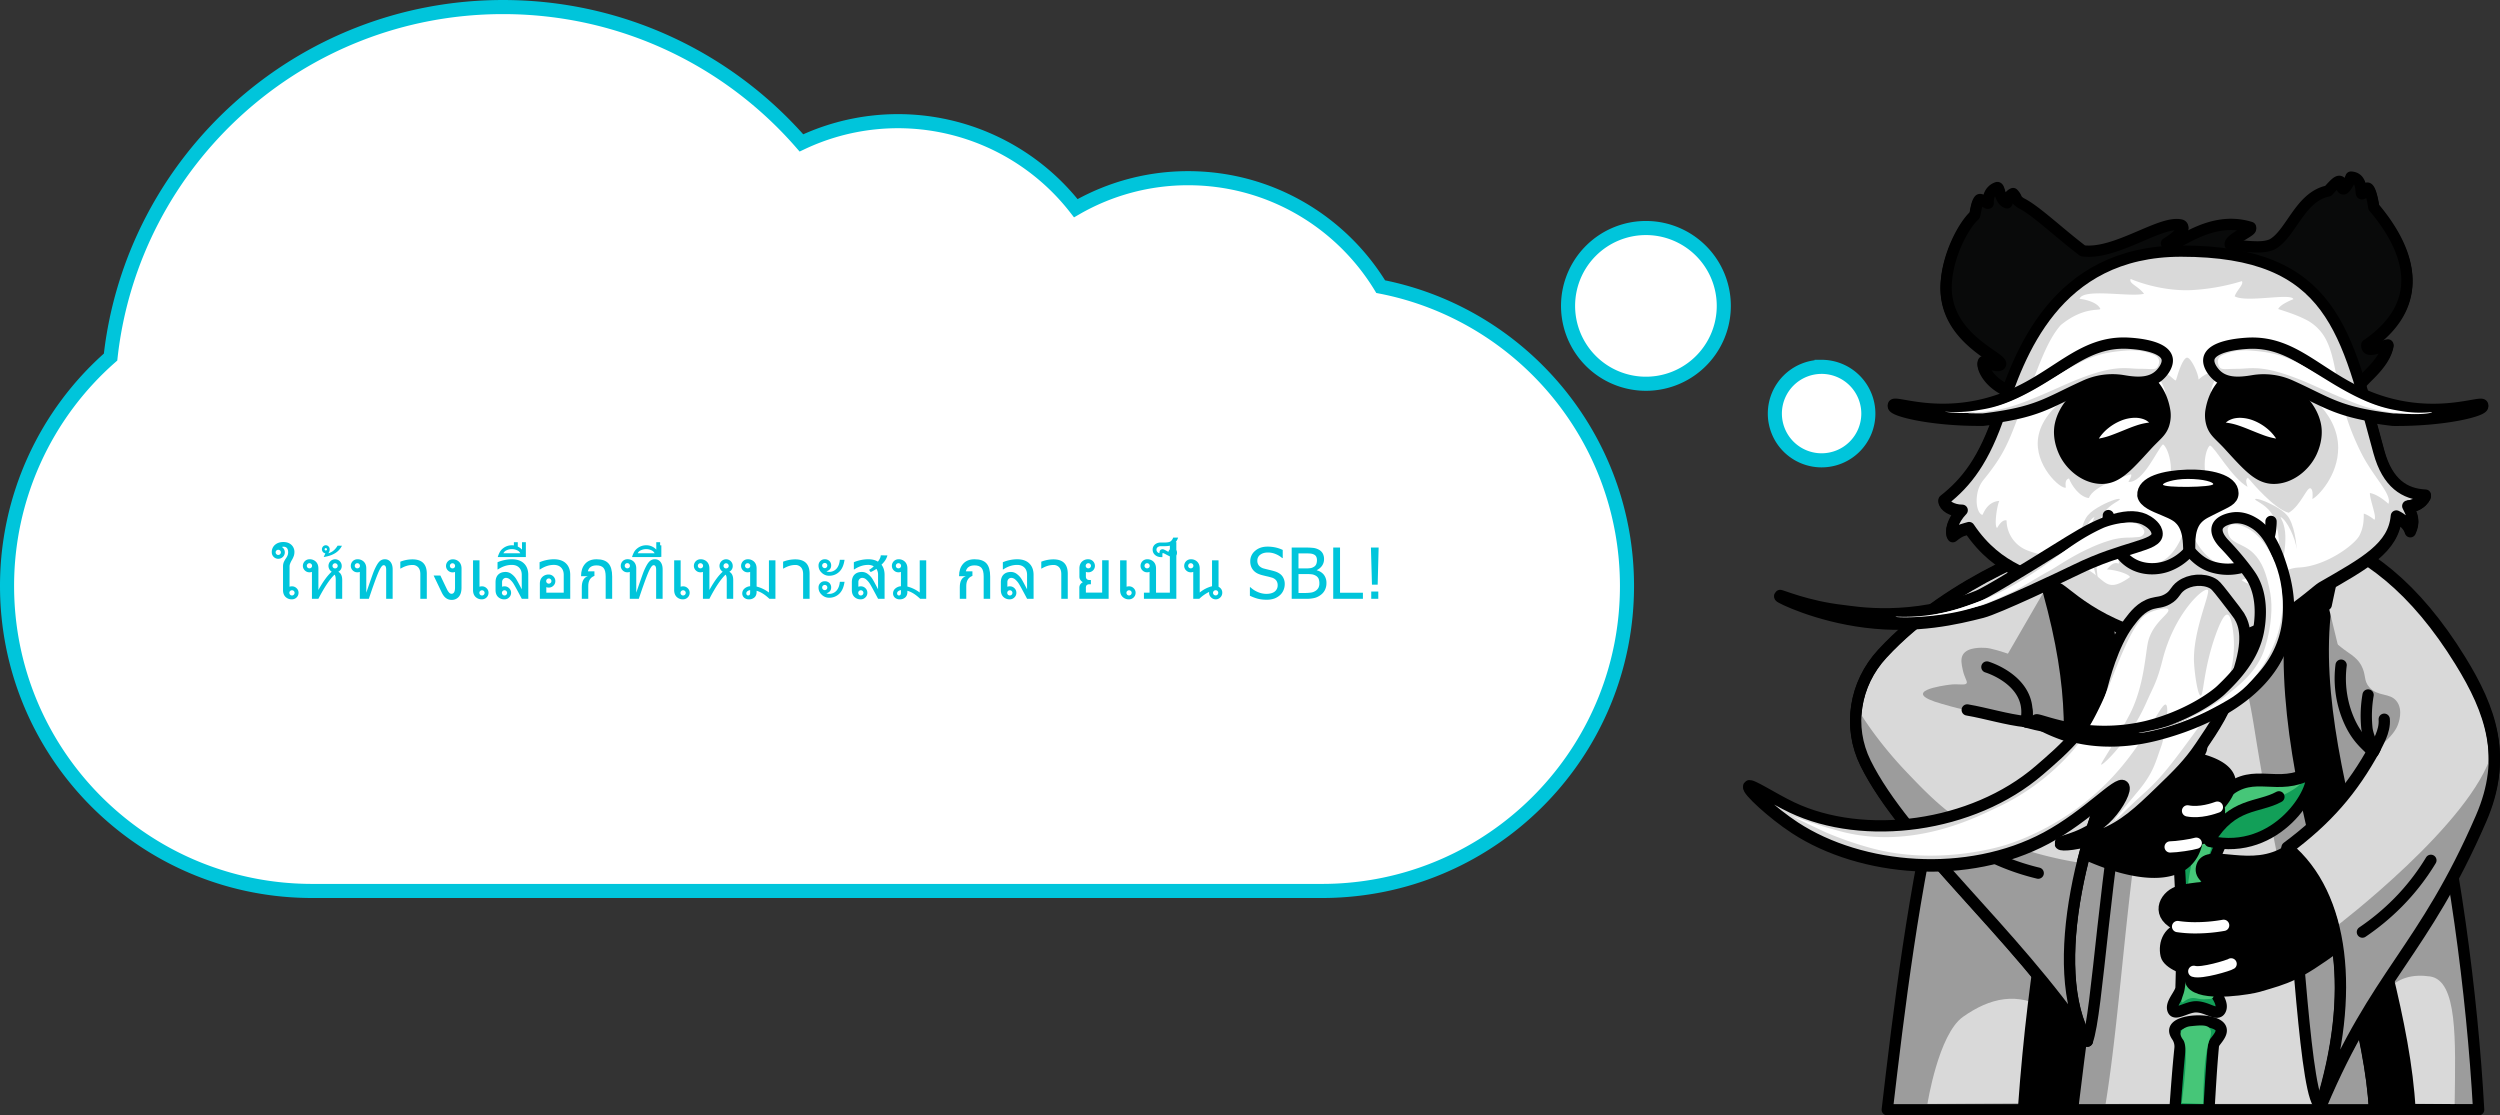<svg id="Layer_1" data-name="Layer 1" xmlns="http://www.w3.org/2000/svg" viewBox="0 0 3548.09 1583"><rect x="0" y="0" width="3548.09" height="1583" fill="#333333" stroke="none"/><defs><style>.cls-1,.cls-16{fill:#fff;}.cls-1{stroke:#00c5db;stroke-width:20px;}.cls-1,.cls-14,.cls-17{stroke-miterlimit:10;}.cls-11,.cls-2{fill:#9c9c9c;}.cls-10,.cls-14,.cls-15,.cls-17,.cls-2,.cls-4,.cls-5,.cls-7,.cls-8{stroke:#000;}.cls-10,.cls-12,.cls-13,.cls-15,.cls-2,.cls-4,.cls-5,.cls-7,.cls-8{stroke-linecap:round;stroke-linejoin:round;}.cls-10,.cls-12,.cls-13,.cls-14,.cls-15,.cls-17,.cls-2,.cls-4,.cls-5,.cls-7,.cls-8{stroke-width:16px;}.cls-3,.cls-7{fill:#d9d9d9;}.cls-5,.cls-9{fill:#129f58;}.cls-6,.cls-8{fill:#46c678;}.cls-10,.cls-12,.cls-14{fill:none;}.cls-12,.cls-13{stroke:#fff;}.cls-15{fill:#090a0a;}.cls-18{fill:#00c5db;}</style></defs><title>footerSecondLesson-th</title><path class="cls-1" d="M2336,323.61A110.51,110.51,0,1,1,2257.8,356,110.51,110.51,0,0,1,2336,323.61Z" transform="translate(0 0.01)"/><path class="cls-1" d="M423,1264C193.14,1253.64,10,1064,10,831.58A431.9,431.9,0,0,1,156.92,506.75C187.92,227.31,425.5,10,713.92,10c169.08,0,320.73,74.71,423.5,192.8a319.68,319.68,0,0,1,389.41,92.68,318.36,318.36,0,0,1,159.7-42.58c115.72.12,217,61.76,273,153.91,199.39,38.8,349.72,214.46,349.56,425.19-.2,226.53-174.34,412.24-396,430.9q-18.21,1.57-36.83,1.57H442.46C436,1264.46,429.48,1264.29,423,1264Z" transform="translate(0 0.01)"/><path class="cls-1" d="M2585.28,520.63A66.34,66.34,0,1,1,2518.94,587a66.34,66.34,0,0,1,66.34-66.36h0Z" transform="translate(0 0.01)"/><path class="cls-2" d="M3132.79,748.93c-343.06,4.58-381.73,502.1-391.37,826.06h728C3456.93,1211.08,3499.74,744,3132.79,748.93Z" transform="translate(0 0.01)"/><path class="cls-3" d="M2988.36,1566.69c26-160.83,31.34-376.31,83.22-588,7.43-30.31,35.76-52.62,68.56-52.13a71.94,71.94,0,0,1,13.95,1.57c28.39,6,37.92,59.44,45.69,107.86,42,262.29,84.55,386,103.27,530.64Z" transform="translate(0 0.01)"/><path class="cls-2" d="M2943.6,765.55c-178.1,75.58-233.24,537.13-265.15,809.44h262.93C2987.11,1189.36,3047.8,964.77,2943.6,765.55Z" transform="translate(0 0.01)"/><path class="cls-3" d="M2735.51,1566.69s15.5-98.9,50.45-123.57c38.55-27.21,77.48-36,120-10.45,2.21,78.05-.11,132.81-.11,132.81Z" transform="translate(0 0.01)"/><path class="cls-4" d="M2943.6,765.55c133,231.85,10.35,531.64-2.22,809.44-22.4-1.38-53.9-1.17-69.55-1.28,31.07-433.31,118.8-478.21,18.78-789.5C2901.66,780.1,2919.88,773.09,2943.6,765.55Z" transform="translate(0 0.01)"/><path class="cls-2" d="M3024.21,1047.08c-37.72,182.3-47,391.08-61.78,430.57-20.35-25.16-67.33-167.7-49.22-278.91C2927.63,1110,2995.36,1058.16,3024.21,1047.08Z" transform="translate(0 0.01)"/><path class="cls-2" d="M3279.43,756.64c-100.77,246.83,80.18,610.36,90.44,817.8l147.92.55C3499.5,1243.62,3411.62,775,3279.43,756.64Z" transform="translate(0 0.01)"/><path class="cls-3" d="M3387.84,1406.23c14.39-18.59,36.38-24,60.9-20.44,39.26,5.71,36.26,89.73,35,181.13l-86.73-.68C3385.21,1494.12,3348.93,1456.37,3387.84,1406.23Z" transform="translate(0 0.01)"/><path class="cls-4" d="M3279.43,756.64c20.94,7.61,22.84,8,44.43,17.65-92.16,219.48,83.75,558.79,96.46,800.7l-50.45-.55C3360.75,1369.36,3182.64,1002.46,3279.43,756.64Z" transform="translate(0 0.01)"/><path class="cls-2" d="M3245.89,1205.05c14.78,94.27,25.53,364.34,48.37,364.34,20.55-86.07,114.74-148.64,57.78-261.14C3328.86,1262.51,3271.61,1186.91,3245.89,1205.05Z" transform="translate(0 0.01)"/><path class="cls-5" d="M3089.36,1179.56a1861.63,1861.63,0,0,1,6,222.28c-.28,8.83-16,22.63-11.09,32.16,3.69,7.15,20.07-5.61,33.26-5.1,15.76.64,28.72,13.17,33.54,4.78,5.14-8.83-5.72-22.07-8.74-27.4-39.17-69.06-14.44-172.29,24.18-236.3C3150.56,1155.22,3107.63,1159.54,3089.36,1179.56Z" transform="translate(0 0.01)"/><path class="cls-6" d="M3110.28,1223.39c1.66-14.37,1-19.1,5.12-24.57,5.67-7.57,17.21-12.36,21.75-9,5.93,4.32-1.55,21.34-7.36,38.84-7.31,22.07-22.95,69.46-14.72,112.29,7.47,38.43,33.54,69,25,75.59-1.45,1.13-4.17,1.27-9.6,1.55-11.58.62-14.42-3-21.75-1.24s-10.38,6.83-12.16,5.6.78-7.29,2.56-12.75c2-6.23,2.63-14.32,3.83-30.49,1.64-22-1.27-35.31-1.27-65.32a532.78,532.78,0,0,1,4.48-65C3108.2,1234.2,3108.83,1235.87,3110.28,1223.39Z" transform="translate(0 0.01)"/><path class="cls-4" d="M3248,1206.82c-52.15,35.16-114.46-3.94-123,22.44-3.71,11.46,4.4,20.41,32.64,29.23-23.23-.53-58.55,2.68-70.61,8.83-17.88,9.11-28.24,37.07,14.12,49.43-22.95,1.77-30.73,21.92-26.89,38.94,2.61,11.58,28.65,22.84,44.54,21.08-10.59,5.3-13.54,15.32-5.3,21.84,19.42,15.23,81.2,4.36,91.28,1.41,41.47-12.18,53.65-14.48,112.34-57.25C3341.09,1292.5,3297.08,1230.44,3248,1206.82Z" transform="translate(0 0.01)"/><path class="cls-7" d="M3279.43,756.64c77.92,24.2,148.28,78.45,212.27,182.16,43.87,71,67.17,137.59,29.55,224.19-82.53,190-147.81,218.75-227.05,406.37,48.12-154.78,33.54-296.81-48.37-364.34,56.49-42,92.69-83.44,124.95-142.67-29.55-26.74-40.3-44.59-40.3-95.54" transform="translate(0 0.01)"/><path class="cls-8" d="M3136.21,1191.88c-9.5-8.56-1.34-48.55,24.57-70.28,38.94-32.62,71.21,0,118.68-26.11C3288.8,1116.74,3232.44,1213.12,3136.21,1191.88Z" transform="translate(0 0.01)"/><path class="cls-9" d="M3137.7,1189.24c33.86-58.13,103.94-41.2,138.43-88.76a2.38,2.38,0,0,1,4.32,1.29c-.72,29-54.28,107.82-141.22,90.75a2.24,2.24,0,0,1-1.54-3.28Z" transform="translate(0 0.01)"/><path class="cls-4" d="M2987.49,1078.5c34.18-30.43,87.88-37.26,119.12-35.46,13.65.79,22.95,13.77,15.5,24.59a97.76,97.76,0,0,1-6.32,8.12c73.89,17.19,47.13,52.11,33,68,3.53,10.59-1.92,25.77-5.3,33.54s-14.12,12.36-24.71,14.12c-10.59,65.32-91.53,52.36-162.88,19C2931.14,1181.59,2947,1114.6,2987.49,1078.5Z" transform="translate(0 0.01)"/><path class="cls-7" d="M2943.6,765.55c-22.07,5.58-173.37,55.68-272.21,162.79-39.47,42.77-49.16,103.89-23.71,155.34,55.25,111.65,209.2,238.56,314.71,394-60-101.91-2.68-318.47,61.78-430.57-41.64,0-75.24-8.91-149.13-23,10.75-24.2-20.16-51-45.69-61.15" transform="translate(0 0.01)"/><path class="cls-10" d="M3136.21,1191.88c32.64-53.51,68.85-44.87,98.13-61" transform="translate(0 0.01)"/><path class="cls-5" d="M3086.91,1460.24c5.38-14.3,58.55-15.41,64.93-.85,2.51,5.72-2.82,12.45-8,19.14a12.52,12.52,0,0,0-2.61,6.53c-2.81,30.36-4.38,60.1-6.21,89.93h-48.26c2.19-30.7,4.14-57.52,7.14-86.8a25.88,25.88,0,0,0-4.24-17.32C3087.24,1467.32,3085.62,1463.67,3086.91,1460.24Z" transform="translate(0 0.01)"/><path class="cls-6" d="M3098.88,1460.12a20.76,20.76,0,0,1,10.59-3.74c13-1.31,22.63-2.28,26.62,3.12,3.53,4.78.9,12.36,0,15-7.7,23.22-8.67,58.1-9.34,92.2l-30.3-1.28c4.8-39.29,9.08-79.71,1.95-89.67-.78-1.09-4.94-6.3-3.41-10.93A10,10,0,0,1,3098.88,1460.12Z" transform="translate(0 0.01)"/><path class="cls-4" d="M2877.19,789.82c18.13-7.52,40.92-16.12,66.41-24.27,11.17,21.18,11.17,21.18,20.69,42.23-7.48,14.72-42.12,29.52-58.25,28.63C2894.74,810.65,2891.07,809,2877.19,789.82Z" transform="translate(0 0.01)"/><path class="cls-4" d="M3279.43,756.64a441.34,441.34,0,0,1,44.43,17.65c-9.76,26.76-11.62,32.9-22.37,84-14.86,2.93-36.93-7.47-44.64-16.12C3264.37,804.33,3266.61,795.63,3279.43,756.64Z" transform="translate(0 0.01)"/><path class="cls-10" d="M3136.21,1191.88" transform="translate(0 0.01)"/><path class="cls-10" d="M3279.43,1095.5" transform="translate(0 0.01)"/><path class="cls-11" d="M2875.08,1024.16c-26.89.9-49.3-10.38-65.21-13-30.35-5.1-34.71-6.83-54-12.25-62.7-17.65,3.53-26.11,10.59-27.11,12.71-1.77,21.4,1.25,24.41-1.77,2.31-2.31-2.81-7.64-5.3-19.54-1.64-7.61-3.37-15.55.44-21.66,6.74-10.77,26.85-9.64,32.25-9.34,14.53.81,62.12,18.82,68.07,23" transform="translate(0 0.01)"/><path class="cls-10" d="M2875.08,1024.16a56.38,56.38,0,0,0,.35-25.72c-8.24-36.35-51.72-50.61-55.54-51.81" transform="translate(0 0.01)"/><path class="cls-10" d="M2875.08,1024.16c-26.74-2.79-55.84-11.93-83.14-16.61" transform="translate(0 0.01)"/><path class="cls-11" d="M2637.42,1007.55s22.84,40.39,68.51,88.26c32.43,34,68.85,72.38,126.29,95.54a557.46,557.46,0,0,0,119.6,33.12c-16.45,73.47-27.13,145.69-4.5,226.11-43.5-59.61-131.53-155.34-195.47-228.87-35.8-41.2-63.94-76.68-72.76-92.15C2637.87,1074,2632.08,1029.23,2637.42,1007.55Z" transform="translate(0 0.01)"/><path class="cls-10" d="M2764.37,1176.77a317.93,317.93,0,0,0,39,26.74,331.4,331.4,0,0,0,89.34,35.68" transform="translate(0 0.01)"/><path class="cls-11" d="M3325.11,1065.31c.34.14-14.23-139-13-139.77,3.53-2.28-9.46-23.92,10.72-6.78,8.7,7.4,21.54,13,28.24,25.31,7.57,13.93,2.95,21.66,11.65,31.42,12.13,13.61,29,7.41,38.52,19.54,10.08,12.78,2.72,31.55,1.77,34-7.27,19-36.4,38.84-32.9,32.68" transform="translate(0 0.01)"/><path class="cls-10" d="M3369.46,1065.31c4.47-10.36,15.76-26.74,14.32-44.59" transform="translate(0 0.01)"/><path class="cls-10" d="M3360.88,986.33a172.15,172.15,0,0,0-1.77,46.18c1.06,11.3,7.61,24.2,10.2,31.53" transform="translate(0 0.01)"/><path class="cls-10" d="M3322.59,944a149.54,149.54,0,0,0,7.4,68.85c12.36,34.32,28.69,44.13,38,54.72" transform="translate(0 0.01)"/><path class="cls-11" d="M3314.82,1315.43s194.41-147.9,222-247.9c8.07,66.57-46.57,153-57.32,174.76-4.48,11-24,44.93-51.05,86.5-38.09,58.5-89.43,134.37-120.52,202.62C3318.72,1491.7,3335.92,1401,3314.82,1315.43Z" transform="translate(0 0.01)"/><path class="cls-10" d="M3352.81,1322.85a333.89,333.89,0,0,0,50.61-42A322.59,322.59,0,0,0,3450,1221" transform="translate(0 0.01)"/><path class="cls-10" d="M3136.32,1194.18c-9.5-8.56-1.34-48.55,24.57-70.28,38.94-32.62,71.21,0,118.68-26.11C3288.91,1119,3232.56,1215.41,3136.32,1194.18Z" transform="translate(0 0.01)"/><path class="cls-10" d="M2943.6,764.63c-22.07,5.58-173.37,55.68-272.21,162.79-39.47,42.77-49.16,103.89-23.71,155.34,55.25,111.65,209.2,238.56,314.71,394-60-101.91-2.68-318.47,61.78-430.57-41.64,0-116.3-12.36-149-21.59" transform="translate(0 0.01)"/><path class="cls-10" d="M3330.52,964.37" transform="translate(0 0.01)"/><path class="cls-10" d="M3279.43,754.18c77.92,24.2,148.28,78.45,212.27,182.16,43.87,71,67.17,137.59,29.55,224.19-82.51,190.09-147.77,218.68-227,406.38,48.12-154.78,33.54-296.81-48.37-364.34,56.49-42,92.69-83.44,124.95-142.67" transform="translate(0 0.01)"/><path class="cls-12" d="M3090.54,1315a171,171,0,0,0,22.95,1.77,231.35,231.35,0,0,0,42.37-3.53" transform="translate(0 0.01)"/><path class="cls-13" d="M3113.49,1378.53c10.59,3.53,49.75-8.26,53-10.59" transform="translate(0 0.01)"/><path class="cls-13" d="M3147,1145.51c-4.91,1.77-24.71,8.83-42.37,5.3" transform="translate(0 0.01)"/><path class="cls-13" d="M3117,1196.7c-6.05,2-28.24,5.3-37.07,5.3" transform="translate(0 0.01)"/><path class="cls-10" d="M3032.7,794.48" transform="translate(0 0.01)"/><path class="cls-10" d="M3029.17,813.9" transform="translate(0 0.01)"/><path class="cls-10" d="M3038,794.48" transform="translate(0 0.01)"/><path class="cls-14" d="M3376.27,646.73" transform="translate(0 0.01)"/><path class="cls-15" d="M2849.44,555.54c-30.22-13.5-37.25-36.88-34.33-40.6,0,0,19.61,8.56,23.65,4.61,9.27-9.06-80.55-35.94-76.65-114.9,2-40.78,24.43-82.76,40.12-97.09,1.36-1.24,2.28-16.88,6.81-22.15,2.31-2.68,12.92,7.06,12.73,4.48-.51-7.06,1.57-18,12.6-21.89,3.94-1.39,3.18,18.08,14.12,21.64,1.54-6.66,3.67-11,8.61-13.19,6.81,7.17,2.14,7.78,11.44,13.7,20.05,9.73,52.59,41.1,87.43,67.61,46.67,6.23,111.21-43.88,139.46-36.59a3.35,3.35,0,0,1,2.34,4.12h0a.45.45,0,0,1-.08.25c-3.69,10.7-22.95,21.59-22.95,21.59,7.45,14,55.94-42.37,119.33-22.67,1.54,3.65-30.84,17-28.81,24.59,36.14,4.22,47.93,4.11,58.89-.19,27.31-14.23,39.54-68,80.06-76.07,7.27-7.91,13.15-14.88,16.79-13.5,4.18,1.59.67,10.59,5.08,10.59,2.12-.12,8.3-9.8,10.49-16.77,17.49.78,13.12,23.81,15.43,23.76,3.3,0,6.74-7.48,7.71-8.19,3.69,0,7.06,12.55,9.25,27.15,36.14,42.77,89.34,127.38-9.94,195.45-.53,13.19,18.54,2,30,0-5.3,27.66-39,49.6-39.4,56.12" transform="translate(0 0.01)"/><path class="cls-7" d="M2759,711.57c31.9-25.1,57.09-56.86,79.72-125,26.48-79.56,77.16-228.44,256.67-228.44,216.81,0,234.55,116,280.84,285,12.36,44.82,36.65,59.93,66,61.27-5.65,11.28-16.4,14.6-25.07,15.55,7.06,13.82,9.83,21.52,3.67,34.76C3417.16,741.45,3401,734,3401,734c-3.87,44.31-44,65.81-105.92,101.42-10.59,6.13-82.77,78.43-167.7,78.48-122.4,0-186.4-64-204.31-76-34.26-20-85.77-23.94-128.46-87.45-7.06,2.4-11.32,1.54-23.14,11.26-4-5.19-.51-21.52,13.38-35.85C2770.34,725.92,2759,718.24,2759,711.57Z" transform="translate(0 0.01)"/><path class="cls-16" d="M2813.4,732.56c-6.09-1.87-10.26-15.2-6.81-31.88a43.43,43.43,0,0,1,9.06-18.59c26.18-32.09,34.07-50.58,46.59-83.46,2.52-6.62,5.42-13.1,8.49-19.42a144.24,144.24,0,0,0,6.23-14.67c17.94-48.51,29.69-80.89,47.66-101.33,34-27.91,57.94-19.28,56.07-23.57-6-11.42-29.32-13.82-29.32-13.82,5.53-15.5,72.27-1.85,91.56-7.17-9-11.42-22-14.48-19-21,0,0,39.21,17.65,85.39,15.89a297,297,0,0,0,72.52-12.8c2.74,4.93-7.06,12.36-10.29,21.52,16.45,9.6,80.43-5.17,83.32,4.1,0,0-18.64,7.06-21.54,14,17.51,5.67,26.62,8.83,38.13,14.48a65.32,65.32,0,0,1,28.47,26.6c19.86,35.68,12.48,86,51.19,163.16,17.18,34.3,44.13,58.71,38.57,72.22,0,0-13.57-13.13-26.23-15.36-.37,9.27,10.59,35.48,6.18,37.9,0,0-7.73-6.53-14.92-8.7.19,9.92-.64,20.71-6.18,31.25-7.06,13.27-47.5,43.25-85.39,45.26a47.66,47.66,0,0,0-29.25,11.37c-13.75,12.13-35.78,19-52,6.88-2.31-1.77,14.37-3.12,22.95-9-6.3-6.41,4.57-5.54,1.87-7.48,9.78-10.5-10.06.69-10.33-7.26-69.41,26.85-92.45-60.5-92.45-60.5s-22.54,108-102.26,37.85c.41,5.58,7.06,20,5.17,22.68-7.06-3.07-12.23,3.11-16.58,8.24,17.65,1,35.45,9,32.09,11.35-38.45,26.62-32.08-3.2-74.79-18-36.38-12.64-52.5-13.33-70.28-20.37A46.07,46.07,0,0,1,2848,744.2c-.11-1.29-.18-2.58-.23-3.9-5.1-1-9.32,3.85-13.38,10.75-4.25-1.77-.78-29.59,3.09-38.41C2819.43,713.93,2814.79,731.8,2813.4,732.56Z" transform="translate(0 0.01)"/><path class="cls-14" d="M3442.24,704.47c-5.65,11.28-16.4,14.6-25.07,15.55" transform="translate(0 0.01)"/><path class="cls-14" d="M3376.27,643.2" transform="translate(0 0.01)"/><path class="cls-10" d="M3083.08,344.34" transform="translate(0 0.01)"/><path class="cls-10" d="M3098.38,322" transform="translate(0 0.01)"/><path class="cls-10" d="M2956,357.65" transform="translate(0 0.01)"/><path class="cls-3" d="M2931.9,693.72c-1.36-9.92,1.13-12,4.57-13,3.21,9.55,15.22,26.76,28.24,27.82,5.79-17.55,53.29-31.93,59.74-33.7,1.91,2.77-4.18,10.33-3.53,10.82,21,1.25,40.85-46.34,48.83-53.36,7.64,4.1,22.95,47.42-4.06,76.63,15.36,22.6,64.7,22.49,78.33,1.08-23.9-35.89-13.72-72.38-7.47-76.08,7.06,2.7,30.68,45.61,53.22,58.78-3.05-8.83-2-11.4.51-13,6.11,7.22,37.46,44.36,58,49.76,17.42-10.52,25.63-37,31-34.71,3.28,1.36,3.21,10.27,2.54,15.15,7.63-3.42,36.82-33.17,36.61-73-.25-49.6-50.77-92.61-94.58-94.65-40.88-1.92-67.8,12.8-84.26,24.17-7.29-13.88,11-36.06,11-36.06-3.53-3.28-17.46-1.77-30.35,9.92.18-7.75-10.94-31.77-16.43-31s-11.35,17.49-15.59,32.09c-2.88,2.17-12.36-16.59-30-10.82,10.34,12.62,18.71,29.9,14.12,36.59-14.58-11.17-32.06-19.42-64.59-22.17-49.32-4.15-108.16,33-115.08,77.53C2886.43,662,2924.89,696.69,2931.9,693.72Z" transform="translate(0 0.01)"/><path class="cls-17" d="M3138.21,583.23a41.7,41.7,0,0,0,1.29,21.18c3.88,11.17,11.09,15.08,24.24,29.48,28.24,31,42.37,46.53,63.14,46.67,22.65.16,44.13-16.84,53.58-37.07,6.55-14.23,8.19-28.24,5.3-40.32-4.64-19.65-18.94-36.61-35.8-47.86-26.73-17.81-60.34-27.61-77.67-20.88C3153.79,543.2,3142.13,561.63,3138.21,583.23Z" transform="translate(0 0.01)"/><path class="cls-17" d="M3107.09,782.74c-2,0,2-26.9-11.63-42.37-4.27-4.85-8.46-8.1-25.51-15.08-12.46-5.1-26.94-10.8-28.7-20.48-1.11-19.84,30.95-27.56,62.49-28.58s65.32,6.2,65.32,25.4c0,10-9.89,12.69-24.55,20.32-12.11,6.3-19.51,8.74-26.48,16.35C3103.68,754.08,3109.1,782.8,3107.09,782.74Z" transform="translate(0 0.01)"/><path class="cls-16" d="M3069.79,689.56c-.3-2.47,14.81-8.1,35.31-8.1,22.95,0,36.21,4.73,36,7.31C3140.93,693.6,3070.39,694.29,3069.79,689.56Z" transform="translate(0 0.01)"/><path class="cls-17" d="M3072,583.23a41.7,41.7,0,0,1-1.29,21.18c-3.88,11.17-11.09,15.08-24.24,29.48-28.24,31-42.37,46.53-63.14,46.67-22.65.16-44.13-16.84-53.58-37.07-6.55-14.23-8.19-28.24-5.3-40.32,4.64-19.65,18.94-36.61,35.8-47.86,26.73-17.81,60.34-27.61,77.67-20.88C3056.4,543.2,3068.07,561.63,3072,583.23Z" transform="translate(0 0.01)"/><path class="cls-3" d="M3200.65,710.17c1.22-2.21,18.61,4.1,32.09,12.36,7.06,4.34,12.8,8.83,16.26,15,9.73,17.49,10.45,44.52,10.36,43.3-1-13.4-13.47-41.25-22.79-45.37.72,4.71,18.64,20.62-5.9,95.32-.32.58,13.12-71.28-7.26-101.06C3214.47,716.74,3199.53,712.24,3200.65,710.17Z" transform="translate(0 0.01)"/><path class="cls-3" d="M3008.46,710.17c-1.22-2.21-18.61,4.1-32.09,12.36-7.06,4.34-12.8,8.83-16.26,15-9.73,17.49-10.45,44.52-10.36,43.3,1-13.4,13.47-41.25,22.79-45.37-.72,4.71-18.64,20.62,5.9,95.32.32.58-13.12-71.28,7.26-101.06C2994.62,716.74,3009.55,712.24,3008.46,710.17Z" transform="translate(0 0.01)"/><path class="cls-10" d="M2992.18,733.49c-2.07,32,14.28,48.77,15.29,50.33,17.28,27.15,47.94,28.24,66.87,22a74.51,74.51,0,0,0,31.37-20.49" transform="translate(0 0.01)"/><path class="cls-10" d="M3223.12,741.74c0,54.72-43.48,65.74-45,66.07a75.08,75.08,0,0,1-39.88-2c-16.47-5.51-26.48-17.76-31.1-22.84" transform="translate(0 0.01)"/><path class="cls-7" d="M3142.07,530.12c-1.62-2-8-9.94-7.26-18,1.92-19.63,45.26-22.51,53.79-23.09,70.28-4.7,104.58,52.16,183.59,79.93,85.23,30,150.19.65,151.28,7.71,1,6.41-54.23,20.64-127.35,19.86-78-9.29-91.19-23-143.66-46.74A92.78,92.78,0,0,0,3198,542C3177.41,545.58,3155.75,546.94,3142.07,530.12Z" transform="translate(0 0.01)"/><path class="cls-7" d="M3061.47,759.21c-.26-9.39-10.42-15.89-13.12-17.65-24.82-16-65.44,0-111.11,28.42-88.72,55.32-120.73,73.77-130.22,77.67-93.7,37.85-176,22.38-190.74,20.74-52.61-5.84-89.87-22.79-90.28-21.52s52.13,27.41,121.91,36.12c72.68,9.06,129.54-4.8,165.11-13.82,21.18-5.3,116.67-50.68,132.71-58.55C3015.08,776.48,3062,777.11,3061.47,759.21Z" transform="translate(0 0.01)"/><path class="cls-16" d="M3040.85,751a20.25,20.25,0,0,0-14.49-7.22c-18.24-1.77-38.11,5.72-41.41,7.22-33.54,15.22-58,35.39-62.14,38.15-6.46,4.34-35.84,26.89-69.38,45.37-25.93,14.28-44,20.94-67.31,28.88-53,18-95.8,12.75-95.75,13.66s34,2.59,77.55-5c42.1-7.38,70.61-22.58,81.38-27.2,19.26-8.23,33.17-18.68,61.1-34,8.72-4.78,28.93-19.17,54.88-30.93a202.53,202.53,0,0,1,33.13-12.36c14.88-3.74,23.55-2.52,29-3.09,8-.83,10.94.26,14.49-4.13C3044.4,757.22,3043.27,754.31,3040.85,751Z" transform="translate(0 0.01)"/><path class="cls-7" d="M3157.15,848.4c-12-15.46-13.63-16.77-16.88-18.59-13-7.26-32.53-5.65-44.84,3.35-9.23,6.74-8.28,12.87-19.29,19-8.39,4.7-13.79,3.88-21.61,6.09-15.89,4.5-25.28,17-33.17,27.41-23.3,30.87-35.59,81.06-38.57,92.15-14.42,53.33-53.29,86.8-88.72,117.29-94.78,81.56-248.8,101.1-351.06,52.55-26.3-12.48-58.5-33.89-61-30.47-2.75,3.85,33,37.37,65.58,58.64,94.34,61.54,244.74,74.23,356.46,14.48,59.24-31.77,101.63-80.57,109.55-73.12,4.8,4.52-6.57,26.48-20.83,41.89-28.92,31.4-69.41,36.15-68.67,38.84s26.48,1.45,57.09-10.59c33.7-13.36,54.86-33.42,84.1-61.68,25.67-24.82,41-39.68,57.87-64.73,19.28-28.69,35.31-50.86,52.85-102.81,16-47.5,10-69,1.92-82.24C3176.55,873.46,3170.09,865.11,3157.15,848.4Z" transform="translate(0 0.01)"/><path class="cls-16" d="M3077.11,866.51c-2.4-3.37-17,1.22-19.68,2.07-14.4,4.55-18.75,11.6-21.41,15.16-20.3,27.13-37.71,81.4-50.93,110.54-15.2,33.54-31.33,59.45-44.68,74.35a325.41,325.41,0,0,1-106.66,79.44c-25.37,11.62-118.93,61.78-223.68,33a700.34,700.34,0,0,1-67.31-21.66s12,6.88,48.67,23.73a495.08,495.08,0,0,0,65,22.49c93.35,25.1,182.71-2.26,192.12-5.3,13.31-4.24,83.18-27.43,144.28-90.24,52-53.4,74.14-111.41,81-108.28,5.86,2.67-2.37,47.26-6,57.55-8.7,24.29-11.28,38.55-33.13,65-18.46,22.31-34,40.23-33.13,41.25,1.06,1.29,13.54-13.17,42.23-38.94,24.38-21.91,40-43,70.21-84.22,39.77-54.26,47.36-72.8,51.69-87.22a153.07,153.07,0,0,0,3.09-60.9c-1.13-7.36-3.11-19.75-7.71-20.3-2-.23-6.67,1.47-16.21,27.82-17.85,49.43-17.28,87.12-21.61,87.22-3.28,0-7.54-21.59-9.25-44.36-3.42-45.49,25-103.85,19.08-105.92-7.61-2.72-47.66,35.31-63.83,99.21-8.21,32.36-12.48,36.75-23.14,60.9-23.94,54.19-61.94,89.43-64,88-1.48-1,13.86-21.38,39.35-69.18,22.67-42.49,23.34-92.73,27.77-107.52C3057.16,883.35,3081,872,3077.11,866.51Z" transform="translate(0 0.01)"/><path class="cls-7" d="M3147,750c3.23-9.92,18.92-12.66,21.61-13.06,14.12-2.19,25.63,4.31,30,6.92,8.1,4.73,23.73,16.4,36.26,53,6.09,17.78,19.86,58.4,9.25,103-24.43,102.63-157.41,138.06-181.31,144.44-63.78,17-109.55,5.54-118.82,3.07-28.83-7.68-54.72-21.77-54-23.81s26.29,9.06,61.78,13.82a260.27,260.27,0,0,0,94.9-4.61c58.73-14.72,96.7-43.21,105.7-51.86,19.86-18.91,45.81-46.27,52.87-83.3,2.15-11.28,7.86-47.13-9.14-75.68-5-8.42-21.32-29.59-39.84-48.79C3150.14,766.57,3144.6,757.73,3147,750Z" transform="translate(0 0.01)"/><path class="cls-16" d="M3162,757.2c-.69-4.17-.32-5.3,0-6.18,3.11-8.24,15.75-5.9,26.92,0,35.2,18.55,55.27,74.92,49.71,121.68-7.06,58.62-42.88,96.44-55.64,107.4-13.08,11.23-24.33,17.26-40.12,25.74-57.88,31.07-107.68,37.07-108,36.12s65.76-5.79,124.61-53c16.95-13.59,44.63-33.68,55.36-68.85,9-29.36,10.59-57.67,7.26-76.31-5.12-28.24-11.83-44.84-23.81-56.72C3183,772,3164.81,773.94,3162,757.2Z" transform="translate(0 0.01)"/><path class="cls-7" d="M3068.6,530.12c1.62-2,8-9.94,7.26-18-1.94-19.7-45.33-22.65-53.79-23.16-70.28-4.7-104.58,52.16-183.59,79.93-85.23,30-150.19.65-151.28,7.71-.9,6.43,54.32,20.55,127.42,19.86,78-9.29,91.19-23,143.66-46.74A92.78,92.78,0,0,1,3012.7,542C3033.26,545.58,3054.92,546.94,3068.6,530.12Z" transform="translate(0 0.01)"/><path class="cls-16" d="M3057.43,505.6c-15.71-6.71-28-7.22-41.41-6.18-45.9,3.53-62,14.39-110.81,44.34-56.49,34.71-80.62,37.55-105.62,41.25a192,192,0,0,1-39.35,1c0,.41,39.37,6.27,86-5.15,18.09-4.43,39.37-12.89,82-32,71.25-31.93,87.7-23.64,108.53-23.69,18.52,0,22.95,2.22,25.88-3.71C3065.71,515.11,3064.68,508.7,3057.43,505.6Z" transform="translate(0 0.01)"/><path class="cls-16" d="M3154.48,505.6c15.71-6.71,28-7.22,41.41-6.18,45.9,3.53,62,14.39,110.81,44.34,56.49,34.71,82,38.57,107,42.28a156.65,156.65,0,0,0,37.88.49c.42,2.59-37.9,6.8-84.49-4.63-18.09-4.43-40.6-13.91-83.34-33-71.25-31.93-87.7-23.64-108.53-23.69-18.52,0-22.95,2.22-25.88-3.71C3146.2,515.11,3147.23,508.7,3154.48,505.6Z" transform="translate(0 0.01)"/><path class="cls-16" d="M3038.95,599.51a10.77,10.77,0,0,1-6,11.23c-7.71,3.78-21.91,10.49-38.84,17.44-9.51,3.92-12-7.06-11.14-18.36s21.77-28.44,42.37-27C3033.28,583.41,3037.59,590.93,3038.95,599.51Z" transform="translate(0 0.01)"/><path class="cls-16" d="M3170,598.11a12.06,12.06,0,0,0,6.64,13.06c7.89,3.85,21.64,10.31,37.92,17,9.51,3.92,12-7.06,11.14-18.36s-21.77-28.44-42.37-27C3175.75,583.37,3171.43,590.14,3170,598.11Z" transform="translate(0 0.01)"/><path class="cls-15" d="M2849.44,553.77c-30.22-13.5-37.25-36.88-34.33-40.6,0,0,19.61,8.56,23.65,4.61,9.27-9.06-80.55-35.94-76.65-114.9,2-40.78,24.43-82.76,40.12-97.09,1.36-1.24,2.28-16.88,6.81-22.15,2.31-2.68,12.92,7.06,12.73,4.48-.51-7.06,1.57-18,12.6-21.89,3.94-1.39,3.18,18.08,14.12,21.64,1.54-6.66,3.67-11,8.61-13.19,6.81,7.17,2.14,7.78,11.44,13.7,20.05,9.73,52.59,41.1,87.43,67.61,46.67,6.23,111.21-43.88,139.46-36.59a3.35,3.35,0,0,1,2.34,4.12h0a.45.45,0,0,1-.08.25c-3.69,10.7-22.95,21.59-22.95,21.59,7.45,14,55.94-42.37,119.33-22.67,1.54,3.65-30.84,17-28.81,24.59,36.14,4.22,47.93,4.11,58.89-.19,27.31-14.23,39.54-68,80.06-76.07,7.27-7.91,13.15-14.88,16.79-13.5,4.18,1.59.67,10.59,5.08,10.59,2.12-.12,8.3-9.8,10.49-16.77,17.49.78,13.12,23.81,15.43,23.76,3.3,0,6.74-7.48,7.71-8.19,3.69,0,7.06,12.55,9.25,27.15,36.14,42.77,89.34,127.38-9.94,195.45-.53,13.19,18.54,2,30,0-5.3,27.66-39,49.6-39.4,56.12" transform="translate(0 0.01)"/><path class="cls-7" d="M2759,709.8c31.9-25.1,57.09-56.86,79.72-125,26.48-79.56,77.16-228.44,256.67-228.44,216.81,0,234.55,116,280.84,285,12.36,44.82,36.65,59.93,66,61.27-5.65,11.28-16.4,14.6-25.07,15.55,7.06,13.82,9.83,21.52,3.67,34.76-3.67-13.26-19.86-20.67-19.86-20.67-3.87,44.31-44,65.81-105.92,101.42-10.59,6.13-82.77,78.43-167.7,78.48-122.4,0-186.4-64-204.31-76-34.26-20-85.77-23.94-128.46-87.45-7.06,2.4-11.32,1.54-23.14,11.26-4-5.19-.51-21.52,13.38-35.85C2770.34,724.16,2759,716.48,2759,709.8Z" transform="translate(0 0.01)"/><path class="cls-16" d="M2813.4,730.79c-6.09-1.87-10.26-15.2-6.81-31.88a43.43,43.43,0,0,1,9.06-18.59c26.18-32.09,34.07-50.58,46.59-83.46,2.52-6.62,5.42-13.1,8.49-19.42a144.24,144.24,0,0,0,6.23-14.67c17.94-48.51,29.69-80.89,47.66-101.33,34-27.91,57.94-19.28,56.07-23.57-6-11.42-29.32-13.82-29.32-13.82,5.53-15.5,72.27-1.85,91.56-7.17-9-11.42-22-14.48-19-21,0,0,39.21,17.65,85.39,15.89a297,297,0,0,0,72.52-12.8c2.74,4.93-7.06,12.36-10.29,21.52,16.45,9.6,80.43-5.17,83.32,4.1,0,0-18.64,7.06-21.54,14,17.51,5.67,26.62,8.83,38.13,14.48a65.32,65.32,0,0,1,28.47,26.6c19.86,35.68,12.48,86,51.19,163.16,17.18,34.3,44.13,58.71,38.57,72.22,0,0-13.57-13.13-26.23-15.36-.37,9.27,10.59,35.48,6.18,37.9,0,0-7.73-6.53-14.92-8.7.19,9.92-.64,20.71-6.18,31.25-7.06,13.27-47.5,43.25-85.39,45.26a47.66,47.66,0,0,0-29.25,11.37c-13.75,12.13-35.78,19-52,6.88-2.31-1.77,14.37-3.12,22.95-9-6.3-6.41,4.57-5.54,1.87-7.48,9.78-10.5-10.06.69-10.33-7.26-69.41,26.85-92.45-60.5-92.45-60.5s-22.54,108-102.26,37.85c.41,5.58,7.06,20,5.17,22.68-7.06-3.07-12.23,3.11-16.58,8.24,17.65,1,35.45,9,32.09,11.35-38.45,26.62-32.08-3.2-74.79-18-36.38-12.64-52.5-13.33-70.28-20.37a46.07,46.07,0,0,1-29.3-38.73c-.11-1.29-.18-2.58-.23-3.9-5.1-1-9.32,3.85-13.38,10.75-4.25-1.77-.78-29.59,3.09-38.41C2819.43,712.17,2814.79,730,2813.4,730.79Z" transform="translate(0 0.01)"/><path class="cls-14" d="M3442.24,702.71c-5.65,11.28-16.4,14.6-25.07,15.55" transform="translate(0 0.01)"/><path class="cls-14" d="M3376.27,641.43" transform="translate(0 0.01)"/><path class="cls-10" d="M3083.08,342.57" transform="translate(0 0.01)"/><path class="cls-10" d="M3098.38,320.28" transform="translate(0 0.01)"/><path class="cls-10" d="M2956,355.88" transform="translate(0 0.01)"/><path class="cls-3" d="M2931.9,692c-1.36-9.92,1.13-12,4.57-13,3.21,9.55,15.22,26.76,28.24,27.82,5.79-17.55,53.29-31.93,59.74-33.7,1.91,2.77-4.18,10.33-3.53,10.82,21,1.25,40.85-46.34,48.83-53.36,7.64,4.1,22.95,47.42-4.06,76.63,15.36,22.6,64.7,22.49,78.33,1.08-23.9-35.89-13.72-72.38-7.47-76.08,7.06,2.7,30.68,45.61,53.22,58.78-3.05-8.83-2-11.4.51-13,6.11,7.22,37.46,44.36,58,49.76,17.42-10.52,25.63-37,31-34.71,3.28,1.36,3.21,10.27,2.54,15.15,7.63-3.42,36.82-33.17,36.61-73-.25-49.6-50.77-92.61-94.58-94.65-40.88-1.92-67.8,12.8-84.26,24.17-7.29-13.88,11-36.06,11-36.06-3.53-3.28-17.46-1.77-30.35,9.92.18-7.75-10.94-31.77-16.43-31s-11.35,17.49-15.59,32.09c-2.88,2.17-12.36-16.59-30-10.82,10.34,12.62,18.71,29.9,14.12,36.59-14.58-11.17-32.06-19.42-64.59-22.17-49.32-4.15-108.16,33-115.08,77.53C2886.43,660.27,2924.89,694.92,2931.9,692Z" transform="translate(0 0.01)"/><path class="cls-17" d="M3138.21,581.47a41.7,41.7,0,0,0,1.29,21.18c3.88,11.17,11.09,15.08,24.24,29.48,28.24,31,42.37,46.53,63.14,46.67,22.65.16,44.13-16.84,53.58-37.07,6.55-14.23,8.19-28.24,5.3-40.32-4.64-19.65-18.94-36.61-35.8-47.86-26.73-17.81-60.34-27.61-77.67-20.88C3153.79,541.43,3142.13,559.86,3138.21,581.47Z" transform="translate(0 0.01)"/><path class="cls-17" d="M3107.09,781c-2,0,2-26.9-11.63-42.37-4.27-4.85-8.46-8.1-25.51-15.08-12.46-5.1-26.94-10.8-28.7-20.48-1.11-19.84,30.95-27.56,62.49-28.58s65.32,6.2,65.32,25.4c0,10-9.89,12.69-24.55,20.32-12.11,6.3-19.51,8.74-26.48,16.35C3103.68,752.31,3109.1,781,3107.09,781Z" transform="translate(0 0.01)"/><path class="cls-16" d="M3069.79,687.79c-.3-2.47,14.81-8.1,35.31-8.1,22.95,0,36.21,4.73,36,7.31C3140.93,691.83,3070.39,692.52,3069.79,687.79Z" transform="translate(0 0.01)"/><path class="cls-17" d="M3072,581.47a41.7,41.7,0,0,1-1.29,21.18c-3.88,11.17-11.09,15.08-24.24,29.48-28.24,31-42.37,46.53-63.14,46.67-22.65.16-44.13-16.84-53.58-37.07-6.55-14.23-8.19-28.24-5.3-40.32,4.64-19.65,18.94-36.61,35.8-47.86,26.75-17.8,60.39-27.56,77.75-20.87C3056.4,541.43,3068.07,559.86,3072,581.47Z" transform="translate(0 0.01)"/><path class="cls-3" d="M3200.65,708.41c1.22-2.21,18.61,4.1,32.09,12.36,7.06,4.34,12.8,8.83,16.26,15,9.73,17.49,10.45,44.52,10.36,43.3-1-13.4-13.47-41.25-22.79-45.37.72,4.71,18.64,20.62-5.9,95.32-.32.58,13.12-71.28-7.26-101.06C3214.47,715,3199.53,710.47,3200.65,708.41Z" transform="translate(0 0.01)"/><path class="cls-3" d="M3008.46,708.41c-1.22-2.21-18.61,4.1-32.09,12.36-7.06,4.34-12.8,8.83-16.26,15-9.73,17.49-10.45,44.52-10.36,43.3,1-13.4,13.47-41.25,22.79-45.37-.72,4.71-18.64,20.62,5.9,95.32.32.58-13.12-71.28,7.26-101.06C2994.62,715,3009.55,710.47,3008.46,708.41Z" transform="translate(0 0.01)"/><path class="cls-10" d="M2992.18,731.73c-2.07,32,14.28,48.77,15.29,50.33,17.28,27.15,47.94,28.24,66.87,22a74.51,74.51,0,0,0,31.37-20.49" transform="translate(0 0.01)"/><path class="cls-10" d="M3223.12,740c0,54.72-43.48,65.74-45,66.07a75.08,75.08,0,0,1-39.88-2c-16.47-5.51-26.48-17.76-31.1-22.84" transform="translate(0 0.01)"/><path class="cls-7" d="M3142.07,528.35c-1.62-2-8-9.94-7.26-18,1.92-19.63,45.26-22.51,53.79-23.09,70.28-4.7,104.58,52.16,183.59,79.93,85.23,30,150.19.65,151.28,7.71,1,6.41-54.23,20.64-127.35,19.86-78-9.29-91.19-23-143.66-46.74a92.78,92.78,0,0,0-54.42-7.77C3177.41,543.81,3155.75,545.17,3142.07,528.35Z" transform="translate(0 0.01)"/><path class="cls-7" d="M3061.47,757.45c-.26-9.39-10.42-15.89-13.12-17.65-24.82-16-65.44,0-111.11,28.42C2848.53,823.54,2816.52,842,2807,845.89c-93.7,37.85-176,22.38-190.74,20.74-52.61-5.84-89.87-22.79-90.28-21.52s52.13,27.41,121.91,36.12c72.68,9.06,129.54-4.8,165.11-13.82,21.18-5.3,116.67-50.68,132.71-58.55C3015.08,774.71,3062,775.35,3061.47,757.45Z" transform="translate(0 0.01)"/><path class="cls-16" d="M3040.85,749.26a20.25,20.25,0,0,0-14.49-7.22c-18.24-1.77-38.11,5.72-41.41,7.22-33.54,15.22-58,35.39-62.14,38.15-6.46,4.34-35.84,26.89-69.38,45.37-25.93,14.28-44,20.94-67.31,28.88-53,18-95.8,12.75-95.75,13.66s34,2.59,77.55-5c42.1-7.38,70.61-22.58,81.38-27.2,19.26-8.23,33.17-18.68,61.1-34,8.72-4.78,28.93-19.17,54.88-30.93a202.53,202.53,0,0,1,33.13-12.36c14.88-3.74,23.55-2.52,29-3.09,8-.83,10.94.26,14.49-4.13C3044.4,755.45,3043.27,752.54,3040.85,749.26Z" transform="translate(0 0.01)"/><path class="cls-7" d="M3157.15,846.63c-12-15.46-13.63-16.77-16.88-18.59-13-7.26-32.53-5.65-44.84,3.35-9.23,6.74-8.28,12.87-19.29,19-8.39,4.7-13.79,3.88-21.61,6.09-15.89,4.5-25.28,17-33.17,27.41-23.3,30.87-35.59,81.06-38.57,92.15-14.42,53.33-53.29,86.8-88.72,117.29-94.78,81.56-248.8,101.1-351.06,52.55-26.3-12.48-58.5-33.89-61-30.47-2.75,3.85,33,37.37,65.58,58.64,94.34,61.54,244.74,74.23,356.46,14.48,59.24-31.77,101.63-80.57,109.55-73.12,4.8,4.52-6.57,26.48-20.83,41.89-28.92,31.4-69.41,36.15-68.67,38.84s26.48,1.45,57.09-10.59c33.7-13.36,54.86-33.42,84.1-61.68,25.67-24.82,41-39.68,57.87-64.73,19.28-28.69,35.31-50.86,52.85-102.81,16-47.5,10-69,1.92-82.24C3176.55,871.7,3170.09,863.35,3157.15,846.63Z" transform="translate(0 0.01)"/><path class="cls-16" d="M3077.11,864.74c-2.4-3.37-17,1.22-19.68,2.07-14.4,4.55-18.75,11.6-21.41,15.16-20.3,27.13-37.71,81.4-50.93,110.54-15.2,33.54-31.33,59.45-44.68,74.35a325.41,325.41,0,0,1-106.66,79.44c-25.37,11.62-118.93,61.78-223.68,33a700.34,700.34,0,0,1-67.31-21.66s12,6.88,48.67,23.73a495.08,495.08,0,0,0,65,22.49c93.35,25.1,182.71-2.26,192.12-5.3,13.31-4.24,83.18-27.43,144.28-90.24,52-53.4,74.14-111.41,81-108.28,5.86,2.67-2.37,47.26-6,57.55-8.7,24.29-11.28,38.55-33.13,65-18.46,22.31-34,40.23-33.13,41.25,1.06,1.29,13.54-13.17,42.23-38.94,24.38-21.91,40-43,70.21-84.22,39.77-54.26,47.36-72.8,51.69-87.22a153.07,153.07,0,0,0,3.09-60.9c-1.13-7.36-3.11-19.75-7.71-20.3-2-.23-6.67,1.47-16.21,27.82-17.85,49.43-17.28,87.12-21.61,87.22-3.28,0-7.54-21.59-9.25-44.36-3.42-45.49,25-103.85,19.08-105.92-7.61-2.72-47.66,35.31-63.83,99.21-8.21,32.36-12.48,36.75-23.14,60.9-23.94,54.19-61.94,89.43-64,88-1.48-1,13.86-21.38,39.35-69.18,22.67-42.49,23.34-92.73,27.77-107.52C3057.16,881.58,3081,870.21,3077.11,864.74Z" transform="translate(0 0.01)"/><path class="cls-7" d="M3147,748.23c3.23-9.92,18.92-12.66,21.61-13.06,14.12-2.19,25.63,4.31,30,6.92,8.1,4.73,23.73,16.4,36.26,53,6.09,17.78,19.86,58.4,9.25,103-24.43,102.63-157.41,138.06-181.31,144.44-63.78,17-109.55,5.54-118.82,3.07-28.83-7.68-54.72-21.77-54-23.81s26.29,9.06,61.78,13.82a260.27,260.27,0,0,0,94.9-4.61c58.73-14.72,96.7-43.21,105.7-51.86,19.86-18.91,45.81-46.27,52.87-83.3,2.15-11.28,7.86-47.13-9.14-75.68-5-8.42-21.32-29.59-39.84-48.79C3150.14,764.81,3144.6,756,3147,748.23Z" transform="translate(0 0.01)"/><path class="cls-16" d="M3162,755.44c-.69-4.17-.32-5.3,0-6.18,3.11-8.24,15.75-5.9,26.92,0,35.2,18.55,55.27,74.92,49.71,121.68-7.06,58.62-42.88,96.44-55.64,107.4-13.08,11.23-24.33,17.26-40.12,25.74-57.88,31.07-107.68,37.07-108,36.12s65.76-5.79,124.61-53c16.95-13.59,44.63-33.68,55.36-68.85,9-29.36,10.59-57.67,7.26-76.31-5.12-28.24-11.83-44.84-23.81-56.72C3183,770.19,3164.81,772.17,3162,755.44Z" transform="translate(0 0.01)"/><path class="cls-7" d="M3068.6,528.35c1.62-2,8-9.94,7.26-18-1.94-19.7-45.33-22.65-53.79-23.16-70.28-4.7-104.58,52.16-183.59,79.93-85.23,30-150.19.65-151.28,7.71-.9,6.43,54.32,20.55,127.42,19.86,78-9.29,91.19-23,143.66-46.74a92.78,92.78,0,0,1,54.42-7.77C3033.26,543.81,3054.92,545.17,3068.6,528.35Z" transform="translate(0 0.01)"/><path class="cls-16" d="M3057.43,503.83c-15.71-6.71-28-7.22-41.41-6.18-45.9,3.53-62,14.39-110.81,44.34-56.49,34.71-80.62,37.55-105.62,41.25a192,192,0,0,1-39.35,1c0,.41,39.37,6.27,86-5.15,18.09-4.43,39.37-12.89,82-32,71.25-31.93,87.7-23.64,108.53-23.69,18.52,0,22.95,2.22,25.88-3.71C3065.71,513.35,3064.68,506.94,3057.43,503.83Z" transform="translate(0 0.01)"/><path class="cls-16" d="M3154.48,503.83c15.71-6.71,28-7.22,41.41-6.18,45.9,3.53,62,14.39,110.81,44.34,56.49,34.71,82,38.57,107,42.28a156.65,156.65,0,0,0,37.88.49c.42,2.59-37.9,6.8-84.49-4.63-18.09-4.43-40.6-13.91-83.34-33-71.25-31.93-87.7-23.64-108.53-23.69-18.52,0-22.95,2.22-25.88-3.71C3146.2,513.35,3147.23,506.94,3154.48,503.83Z" transform="translate(0 0.01)"/><path class="cls-16" d="M2978.73,622.42a62.79,62.79,0,0,1,13.72-15,71,71,0,0,1,17.41-10.27,54.14,54.14,0,0,1,20.42-4.24,36.67,36.67,0,0,1,10.59,1.57,28.09,28.09,0,0,1,5,2.1,34.73,34.73,0,0,1,4.32,3.12,88.26,88.26,0,0,0-18.34,4.2c-5.61,1.85-11.07,4.08-16.66,6.34s-11.28,4.61-17.25,6.81A98.1,98.1,0,0,1,2978.73,622.42Z" transform="translate(0 0.01)"/><path class="cls-16" d="M3230.35,622.42a98.08,98.08,0,0,1-19.19-5.3c-6-2.21-11.65-4.54-17.25-6.81s-11.05-4.47-16.66-6.34a88.26,88.26,0,0,0-18.34-4.2,34.73,34.73,0,0,1,4.32-3.12,49.7,49.7,0,0,1,5-2.1,30.94,30.94,0,0,1,5.3-1.18,38.18,38.18,0,0,1,5.3-.39,54.14,54.14,0,0,1,20.42,4.24,71,71,0,0,1,17.41,10.27A62.79,62.79,0,0,1,3230.35,622.42Z" transform="translate(0 0.01)"/><path class="cls-18" d="M410.91,832.73a9.31,9.31,0,0,1,3.47-.59,9.09,9.09,0,0,1,6.57,2.69,8.73,8.73,0,0,1,2.76,6.49,9.34,9.34,0,0,1-9.33,9.28,12.38,12.38,0,0,1-9.23-3.52q-3.47-3.52-3.47-9.57v-33.3a16.52,16.52,0,0,1,1-6.18,30.8,30.8,0,0,1,3-5.4,21.28,21.28,0,0,0,2.73-5.18,12.81,12.81,0,0,0,.54-3.56q0-8-6.74-8a3.57,3.57,0,0,0-2,.49,9,9,0,0,1,4,7.47,8.85,8.85,0,0,1-2.73,6.52,9.24,9.24,0,0,1-15.77-6.62,13.29,13.29,0,0,1,4.57-10.5q4.57-4,11.94-4,7,0,11.33,4a13.68,13.68,0,0,1,4.3,10.5,17.54,17.54,0,0,1-.66,4.61,32.16,32.16,0,0,1-3.1,6.71q-3.13,5.42-3.12,8.69Zm-16-45.12a3.57,3.57,0,0,0,2.61-1.1,3.68,3.68,0,0,0,1.1-2.71,3.36,3.36,0,0,0-1.1-2.51,3.78,3.78,0,0,0-5.22,0,3.36,3.36,0,0,0-1.1,2.51,3.68,3.68,0,0,0,1.1,2.71A3.57,3.57,0,0,0,394.89,787.61Zm19.48,57.52A3.57,3.57,0,0,0,417,844a3.68,3.68,0,0,0,1.1-2.71,3.44,3.44,0,0,0-1.1-2.54,3.71,3.71,0,0,0-5.22,0,3.44,3.44,0,0,0-1.1,2.54,3.68,3.68,0,0,0,1.1,2.71A3.57,3.57,0,0,0,414.38,845.13Z" transform="translate(0 0.01)"/><path class="cls-18" d="M485.66,849.82h-9.18v-26.9q0-5.71-1.71-7.37-10.25,9.81-22.9,34.28H442.7V811.64a9.7,9.7,0,0,1-3.52.59,9,9,0,0,1-6.57-2.71,8.75,8.75,0,0,1-2.76-6.47,9.38,9.38,0,0,1,9.33-9.33,12.33,12.33,0,0,1,9.23,3.54q3.47,3.54,3.47,9.55v30.52q9.67-17.63,18.9-26a8.79,8.79,0,0,1-3.32-3.44,9.61,9.61,0,0,1-1.27-4.76,9.4,9.4,0,0,1,18.8,0,8.79,8.79,0,0,1-4.88,8.3q5.57,2.93,5.57,11.77Zm-46.48-43.21a3.65,3.65,0,0,0,2.61-1,3.36,3.36,0,0,0,1.1-2.51,3.66,3.66,0,0,0-1.1-2.73,3.61,3.61,0,0,0-2.61-1.07,3.57,3.57,0,0,0-2.61,1.1,3.68,3.68,0,0,0-1.1,2.71,3.36,3.36,0,0,0,1.1,2.51A3.65,3.65,0,0,0,439.18,806.61Zm36.38.1a3.65,3.65,0,0,0,2.61-1,3.36,3.36,0,0,0,1.1-2.51,3.73,3.73,0,0,0-1.07-2.71,3.54,3.54,0,0,0-2.64-1.1,3.49,3.49,0,0,0-2.59,1.1,3.73,3.73,0,0,0-1.07,2.71,3.39,3.39,0,0,0,1.07,2.51A3.57,3.57,0,0,0,475.56,806.7Z" transform="translate(0 0.01)"/><path class="cls-18" d="M485.32,774.48q-6.4,13.18-25.93,16.06l2.39-5.27a5.37,5.37,0,0,1-3.52-1.93,5.91,5.91,0,0,1,.22-7.81,5.34,5.34,0,0,1,7.79,0,5.62,5.62,0,0,1,1.61,4,8.38,8.38,0,0,1-2,5.71q8.11-2.1,13.23-10.79Zm-22.9,6.79a1.59,1.59,0,0,0,1.15-.51,1.65,1.65,0,0,0,0-2.39,1.59,1.59,0,0,0-1.15-.51,1.71,1.71,0,0,0,0,3.42Z" transform="translate(0 0.01)"/><path class="cls-18" d="M557.25,849.82h-9.18V808.41q0-6.3-3.61-6.3-3.08,0-7.59,10.55t-13.4,37.16H510.66V811.64a9.7,9.7,0,0,1-3.52.59,9,9,0,0,1-6.54-2.71,8.79,8.79,0,0,1-2.73-6.47,9.34,9.34,0,0,1,9.28-9.33,12.31,12.31,0,0,1,9.25,3.54q3.44,3.54,3.44,9.55v34.42q7.08-20.75,9.42-27.12a84.11,84.11,0,0,1,5.1-11.4q2.76-5,5.49-7a10.47,10.47,0,0,1,6.3-2,9.65,9.65,0,0,1,8.13,3.88q3,3.88,3,10.62Zm-50.1-43.21a3.65,3.65,0,0,0,2.61-1,3.36,3.36,0,0,0,1.1-2.51,3.73,3.73,0,0,0-1.07-2.71,3.54,3.54,0,0,0-2.64-1.1,3.49,3.49,0,0,0-2.59,1.1,3.73,3.73,0,0,0-1.07,2.71,3.39,3.39,0,0,0,1.07,2.51A3.57,3.57,0,0,0,507.15,806.61Z" transform="translate(0 0.01)"/><path class="cls-18" d="M605.73,849.82h-9.18v-35q0-6.3-3-9.64a10.56,10.56,0,0,0-8.28-3.34q-8.06,0-16.5,5h-.63v-9.67a47.54,47.54,0,0,1,17.14-3.32q20.46,0,20.46,20.41Z" transform="translate(0 0.01)"/><path class="cls-18" d="M655,833.9q0,8.55-3.83,13a12.94,12.94,0,0,1-10.38,4.49,13.08,13.08,0,0,1-7.74-2.51q-3.54-2.51-6.32-8.42l-11.33-23.68h9.57q8.84,18.51,9.77,20.36a18.4,18.4,0,0,0,2.51,3.71,4.61,4.61,0,0,0,3.54,1.86q5,0,5-8.84V811.73a9.56,9.56,0,0,1-3.47.59,9,9,0,0,1-6.59-2.71,8.79,8.79,0,0,1-2.73-6.47,9.42,9.42,0,0,1,9.33-9.33,12.33,12.33,0,0,1,9.23,3.54q3.47,3.54,3.47,9.55Zm-12.79-27.2a3.59,3.59,0,0,0,2.56-1,3.36,3.36,0,0,0,1.1-2.51,3.73,3.73,0,0,0-1.07-2.71,3.49,3.49,0,0,0-2.59-1.1,3.54,3.54,0,0,0-2.64,1.1,3.73,3.73,0,0,0-1.07,2.71,3.36,3.36,0,0,0,1.1,2.51A3.65,3.65,0,0,0,642.16,806.7Z" transform="translate(0 0.01)"/><path class="cls-18" d="M680.54,832.73a9.7,9.7,0,0,1,3.52-.59,9,9,0,0,1,6.54,2.69,8.77,8.77,0,0,1,2.73,6.49,9.34,9.34,0,0,1-9.28,9.28,12.38,12.38,0,0,1-9.23-3.52q-3.47-3.52-3.47-9.57V795.23h9.18Zm3.52,12.4a3.57,3.57,0,0,0,2.61-1.1,3.68,3.68,0,0,0,1.1-2.71,3.44,3.44,0,0,0-1.1-2.54,3.71,3.71,0,0,0-5.22,0,3.44,3.44,0,0,0-1.1,2.54,3.68,3.68,0,0,0,1.1,2.71A3.57,3.57,0,0,0,684.05,845.13Z" transform="translate(0 0.01)"/><path class="cls-18" d="M749.78,849.82h-9.23q-8.69-16.5-11.33-20.78a26.29,26.29,0,0,0-5.47-6.59,8.76,8.76,0,0,0-5.47-2.32,5.37,5.37,0,0,0-4.13,1.71,6.2,6.2,0,0,0-1.59,4.39v6.49a9.55,9.55,0,0,1,3.47-.59,9.07,9.07,0,0,1,6.59,2.69,8.77,8.77,0,0,1,2.73,6.49,8.89,8.89,0,0,1-2.76,6.54A9,9,0,0,1,716,850.6a12.38,12.38,0,0,1-9.23-3.52q-3.47-3.52-3.47-9.57V826.43q0-7.13,3.78-10.91t10.52-3.78a13.79,13.79,0,0,1,8.54,3,25.68,25.68,0,0,1,6.23,6.64q2.32,3.66,8.13,15V815.93q0-6.69-3.81-10.45t-10.3-3.76q-10.06,0-19.78,6.49h-.49v-10.3a54.5,54.5,0,0,1,20.17-4.2q11.28,0,17.36,5.91t6.08,16.31ZM716,845.13a3.54,3.54,0,0,0,2.64-1.1,3.73,3.73,0,0,0,1.07-2.71,3.44,3.44,0,0,0-1.1-2.54,3.61,3.61,0,0,0-2.61-1.07,3.55,3.55,0,0,0-2.56,1.07,3.44,3.44,0,0,0-1.1,2.54,3.73,3.73,0,0,0,1.07,2.71A3.49,3.49,0,0,0,716,845.13Z" transform="translate(0 0.01)"/><path class="cls-18" d="M746.31,790.64H706.42a35.65,35.65,0,0,1,3.52-8.2,18.46,18.46,0,0,1,4.37-4.52,20.31,20.31,0,0,1,12.13-4.08q1,0,2.88.2V769.5h5.52v6.2a20,20,0,0,1,6,4.3V769.5h5.47Zm-7.86-5.42a8.92,8.92,0,0,0-4.59-4.27,17.77,17.77,0,0,0-14.89,0,8.69,8.69,0,0,0-4.54,4.27Z" transform="translate(0 0.01)"/><path class="cls-18" d="M809.3,849.82H766.18V828.53q0-6.1,3.47-9.62a12.38,12.38,0,0,1,9.23-3.52,8.89,8.89,0,0,1,6.54,2.76,9,9,0,0,1,2.73,6.57,8.77,8.77,0,0,1-2.73,6.49,9,9,0,0,1-6.54,2.69,9.7,9.7,0,0,1-3.52-.59v7.81h24.71v-25.2q0-6.69-3.78-10.45t-10.23-3.76q-10,0-19.68,6.49h-.59v-10.3a54.28,54.28,0,0,1,20.07-4.2q11.33,0,17.38,5.88t6.05,16.33Zm-30.42-21.48a3.61,3.61,0,0,0,2.61-1.07,3.43,3.43,0,0,0,1.1-2.54,3.68,3.68,0,0,0-1.1-2.71,3.66,3.66,0,0,0-5.22,0,3.68,3.68,0,0,0-1.1,2.71,3.43,3.43,0,0,0,1.1,2.54A3.61,3.61,0,0,0,778.88,828.34Z" transform="translate(0 0.01)"/><path class="cls-18" d="M868.82,849.82h-9.23V818.33q0-8.89-3.12-12.4t-9.77-3.52q-10.3,0-12.4,8.4h9.33v6.49q-8.74,3.27-8.74,14.4v18.12H825.7v-16.5q0-12.74,8.59-15.58h-9.62v-.34q0-10.69,5.71-17.19t16.31-6.49q11.52,0,16.82,5.83t5.3,18.77Z" transform="translate(0 0.01)"/><path class="cls-18" d="M940.4,849.82h-9.18V808.41q0-6.3-3.61-6.3-3.08,0-7.59,10.55t-13.4,37.16H893.82V811.64a9.7,9.7,0,0,1-3.52.59,9,9,0,0,1-6.54-2.71A8.79,8.79,0,0,1,881,803a9.34,9.34,0,0,1,9.28-9.33,12.31,12.31,0,0,1,9.25,3.54Q903,800.8,903,806.8v34.42q7.08-20.75,9.42-27.12a84.11,84.11,0,0,1,5.1-11.4q2.76-5,5.49-7a10.47,10.47,0,0,1,6.3-2,9.65,9.65,0,0,1,8.13,3.88q3,3.88,3,10.62Zm-50.1-43.21a3.65,3.65,0,0,0,2.61-1A3.36,3.36,0,0,0,894,803a3.73,3.73,0,0,0-1.07-2.71,3.54,3.54,0,0,0-2.64-1.1,3.49,3.49,0,0,0-2.59,1.1,3.73,3.73,0,0,0-1.07,2.71,3.39,3.39,0,0,0,1.07,2.51A3.57,3.57,0,0,0,890.3,806.61Z" transform="translate(0 0.01)"/><path class="cls-18" d="M936.93,790.64H897a35.65,35.65,0,0,1,3.52-8.2,18.46,18.46,0,0,1,4.37-4.52,20.31,20.31,0,0,1,12.13-4.08,19.21,19.21,0,0,1,14.4,6.15V769.5h5.47Zm-7.86-5.42a8.92,8.92,0,0,0-4.59-4.27,17.77,17.77,0,0,0-14.89,0,8.69,8.69,0,0,0-4.54,4.27Z" transform="translate(0 0.01)"/><path class="cls-18" d="M938.59,790.35h-5.47V773.94h5.47Z" transform="translate(0 0.01)"/><path class="cls-18" d="M966,832.73a9.7,9.7,0,0,1,3.52-.59,9,9,0,0,1,6.54,2.69,8.77,8.77,0,0,1,2.73,6.49,9.34,9.34,0,0,1-9.28,9.28,12.38,12.38,0,0,1-9.23-3.52q-3.47-3.52-3.47-9.57V795.23H966Zm3.52,12.4a3.57,3.57,0,0,0,2.61-1.1,3.68,3.68,0,0,0,1.1-2.71,3.44,3.44,0,0,0-1.1-2.54,3.71,3.71,0,0,0-5.22,0,3.44,3.44,0,0,0-1.1,2.54,3.68,3.68,0,0,0,1.1,2.71A3.57,3.57,0,0,0,969.5,845.13Z" transform="translate(0 0.01)"/><path class="cls-18" d="M1040.6,849.82h-9.18v-26.9q0-5.71-1.71-7.37-10.25,9.81-22.9,34.28h-9.18V811.64a9.7,9.7,0,0,1-3.52.59,9,9,0,0,1-6.57-2.71,8.75,8.75,0,0,1-2.76-6.47,9.38,9.38,0,0,1,9.33-9.33,12.33,12.33,0,0,1,9.23,3.54q3.47,3.54,3.47,9.55v30.52q9.67-17.63,18.9-26a8.79,8.79,0,0,1-3.32-3.44,9.61,9.61,0,0,1-1.27-4.76,9.4,9.4,0,0,1,18.8,0,8.79,8.79,0,0,1-4.88,8.3q5.57,2.93,5.57,11.77Zm-46.48-43.21a3.65,3.65,0,0,0,2.61-1,3.36,3.36,0,0,0,1.1-2.51,3.66,3.66,0,0,0-1.1-2.73,3.61,3.61,0,0,0-2.61-1.07,3.57,3.57,0,0,0-2.61,1.1,3.68,3.68,0,0,0-1.1,2.71,3.36,3.36,0,0,0,1.1,2.51A3.65,3.65,0,0,0,994.11,806.61Zm36.38.1a3.65,3.65,0,0,0,2.61-1,3.36,3.36,0,0,0,1.1-2.51,3.73,3.73,0,0,0-1.07-2.71,3.54,3.54,0,0,0-2.64-1.1,3.49,3.49,0,0,0-2.59,1.1,3.73,3.73,0,0,0-1.07,2.71,3.39,3.39,0,0,0,1.07,2.51A3.57,3.57,0,0,0,1030.49,806.7Z" transform="translate(0 0.01)"/><path class="cls-18" d="M1100.51,849.82h-8.59q-9.33-8.94-18.12-11.38v1.37q0,5.32-3.05,8.06a11,11,0,0,1-7.64,2.73,10.14,10.14,0,0,1-7-2.34,7.91,7.91,0,0,1-2.66-6.25,8.89,8.89,0,0,1,3-6.57,13.55,13.55,0,0,1,8.18-3.44V811.64a9.7,9.7,0,0,1-3.52.59,9,9,0,0,1-6.57-2.71,8.75,8.75,0,0,1-2.76-6.47,9.38,9.38,0,0,1,9.33-9.33,12.33,12.33,0,0,1,9.23,3.54q3.47,3.54,3.47,9.55v25.63a48.75,48.75,0,0,1,17.48,8.5v-45.7h9.23Zm-39.4-43.21a3.65,3.65,0,0,0,2.61-1,3.36,3.36,0,0,0,1.1-2.51,3.66,3.66,0,0,0-1.1-2.73,3.61,3.61,0,0,0-2.61-1.07,3.57,3.57,0,0,0-2.61,1.1,3.68,3.68,0,0,0-1.1,2.71,3.36,3.36,0,0,0,1.1,2.51A3.65,3.65,0,0,0,1061.1,806.61Zm3.52,34.72v-3.81a7.23,7.23,0,0,0-4,1.66,3.81,3.81,0,0,0-1.46,2.83,3.37,3.37,0,0,0,.73,2.27,2.34,2.34,0,0,0,1.86.85Q1064.62,845.13,1064.62,841.32Z" transform="translate(0 0.01)"/><path class="cls-18" d="M1149,849.82h-9.18v-35q0-6.3-3-9.64a10.56,10.56,0,0,0-8.28-3.34q-8.06,0-16.5,5h-.63v-9.67a47.54,47.54,0,0,1,17.14-3.32q20.46,0,20.46,20.41Z" transform="translate(0 0.01)"/><path class="cls-18" d="M1198.6,794.5q-1.61,11.38-7.52,17a20.13,20.13,0,0,1-14.4,5.62,14.59,14.59,0,0,1-10.52-4.35,13.28,13.28,0,0,1-4.47-9.72v-.44a8.64,8.64,0,0,1,8.89-8.89,8.9,8.9,0,0,1,6.54,2.47,8.64,8.64,0,0,1,2.49,6.42q0,6.15-6.69,8.2a8.27,8.27,0,0,0,3.56.83,13.59,13.59,0,0,0,10.72-4.57q4-4.56,4.71-12.57Zm0,31.2q-1.61,11.38-7.52,17a20.13,20.13,0,0,1-14.4,5.62,14.59,14.59,0,0,1-10.52-4.35,13.28,13.28,0,0,1-4.47-9.72v-.44a8.64,8.64,0,0,1,8.89-8.89,8.9,8.9,0,0,1,6.54,2.47,8.64,8.64,0,0,1,2.49,6.42q0,6.15-6.69,8.2a8.27,8.27,0,0,0,3.56.83,13.59,13.59,0,0,0,10.72-4.57q4-4.56,4.71-12.57Zm-28-19.38a3.41,3.41,0,0,0,2.56-1.1,3.65,3.65,0,0,0,1-2.61,3.57,3.57,0,0,0-1-2.59,3.45,3.45,0,0,0-2.56-1.07,3.67,3.67,0,0,0-2.66,1.07,3.49,3.49,0,0,0-1.1,2.59,3.54,3.54,0,0,0,1.1,2.64A3.66,3.66,0,0,0,1170.58,806.31Zm0,31.2a3.41,3.41,0,0,0,2.56-1.1,3.65,3.65,0,0,0,1-2.61,3.57,3.57,0,0,0-1-2.59,3.45,3.45,0,0,0-2.56-1.07,3.67,3.67,0,0,0-2.66,1.07,3.49,3.49,0,0,0-1.1,2.59,3.58,3.58,0,0,0,1.07,2.64A3.64,3.64,0,0,0,1170.58,837.51Z" transform="translate(0 0.01)"/><path class="cls-18" d="M1259.44,788.2q-1.56,6.74-8.4,13.23,4.39,5.71,4.39,14.5v33.89h-9.23q-8.69-16.5-11.33-20.78a26.29,26.29,0,0,0-5.47-6.59,8.76,8.76,0,0,0-5.47-2.32,5.37,5.37,0,0,0-4.13,1.71,6.2,6.2,0,0,0-1.59,4.39v6.49a9.55,9.55,0,0,1,3.47-.59,9.07,9.07,0,0,1,6.59,2.69,8.77,8.77,0,0,1,2.73,6.49,8.89,8.89,0,0,1-2.76,6.54,9,9,0,0,1-6.57,2.73,12.38,12.38,0,0,1-9.23-3.52q-3.47-3.52-3.47-9.57V826.43q0-7.13,3.78-10.91t10.52-3.78a13.79,13.79,0,0,1,8.54,3,25.68,25.68,0,0,1,6.23,6.64q2.32,3.66,8.13,15V815.93a15,15,0,0,0-2.29-8.59,51.91,51.91,0,0,1-8.2,4.59l-2.29-3.22a29.32,29.32,0,0,0,6.69-5,15.56,15.56,0,0,0-8-2q-10.06,0-19.78,6.49h-.49v-10.3a54.5,54.5,0,0,1,20.17-4.2q8.59,0,14,3.42,4-5.42,4-8.94Zm-37.74,56.93a3.54,3.54,0,0,0,2.64-1.1,3.73,3.73,0,0,0,1.07-2.71,3.44,3.44,0,0,0-1.1-2.54,3.61,3.61,0,0,0-2.61-1.07,3.55,3.55,0,0,0-2.56,1.07,3.44,3.44,0,0,0-1.1,2.54,3.73,3.73,0,0,0,1.07,2.71A3.49,3.49,0,0,0,1221.7,845.13Z" transform="translate(0 0.01)"/><path class="cls-18" d="M1314.52,849.82h-8.59q-9.33-8.94-18.12-11.38v1.37q0,5.32-3.05,8.06a11,11,0,0,1-7.64,2.73,10.14,10.14,0,0,1-7-2.34,7.91,7.91,0,0,1-2.66-6.25,8.89,8.89,0,0,1,3-6.57,13.55,13.55,0,0,1,8.18-3.44V811.64a9.71,9.71,0,0,1-3.52.59,9,9,0,0,1-6.57-2.71,8.75,8.75,0,0,1-2.76-6.47,9.38,9.38,0,0,1,9.33-9.33,12.33,12.33,0,0,1,9.23,3.54q3.47,3.54,3.47,9.55v25.63a48.75,48.75,0,0,1,17.48,8.5v-45.7h9.23Zm-39.4-43.21a3.65,3.65,0,0,0,2.61-1,3.36,3.36,0,0,0,1.1-2.51,3.66,3.66,0,0,0-1.1-2.73,3.61,3.61,0,0,0-2.61-1.07,3.57,3.57,0,0,0-2.61,1.1,3.68,3.68,0,0,0-1.1,2.71,3.36,3.36,0,0,0,1.1,2.51A3.65,3.65,0,0,0,1275.12,806.61Zm3.52,34.72v-3.81a7.23,7.23,0,0,0-4,1.66,3.81,3.81,0,0,0-1.46,2.83,3.37,3.37,0,0,0,.73,2.27,2.34,2.34,0,0,0,1.86.85Q1278.63,845.13,1278.63,841.32Z" transform="translate(0 0.01)"/><path class="cls-18" d="M1405.29,849.82h-9.23V818.33q0-8.89-3.12-12.4t-9.77-3.52q-10.3,0-12.4,8.4h9.33v6.49q-8.74,3.27-8.74,14.4v18.12h-9.18v-16.5q0-12.74,8.59-15.58h-9.62v-.34q0-10.69,5.71-17.19t16.31-6.49q11.52,0,16.82,5.83t5.3,18.77Z" transform="translate(0 0.01)"/><path class="cls-18" d="M1466.91,849.82h-9.23q-8.69-16.5-11.33-20.78a26.29,26.29,0,0,0-5.47-6.59,8.76,8.76,0,0,0-5.47-2.32,5.37,5.37,0,0,0-4.13,1.71,6.2,6.2,0,0,0-1.59,4.39v6.49a9.55,9.55,0,0,1,3.47-.59,9.07,9.07,0,0,1,6.59,2.69,8.77,8.77,0,0,1,2.73,6.49,8.89,8.89,0,0,1-2.76,6.54,9,9,0,0,1-6.57,2.73,12.38,12.38,0,0,1-9.23-3.52q-3.47-3.52-3.47-9.57V826.43q0-7.13,3.78-10.91t10.52-3.78a13.79,13.79,0,0,1,8.54,3,25.68,25.68,0,0,1,6.23,6.64q2.32,3.66,8.13,15V815.93q0-6.69-3.81-10.45t-10.3-3.76q-10.06,0-19.78,6.49h-.49v-10.3a54.5,54.5,0,0,1,20.17-4.2q11.28,0,17.36,5.91t6.08,16.31Zm-33.74-4.69a3.54,3.54,0,0,0,2.64-1.1,3.73,3.73,0,0,0,1.07-2.71,3.44,3.44,0,0,0-1.1-2.54,3.61,3.61,0,0,0-2.61-1.07,3.55,3.55,0,0,0-2.56,1.07,3.44,3.44,0,0,0-1.1,2.54,3.73,3.73,0,0,0,1.07,2.71A3.49,3.49,0,0,0,1433.17,845.13Z" transform="translate(0 0.01)"/><path class="cls-18" d="M1515.4,849.82h-9.18v-35q0-6.3-3-9.64a10.55,10.55,0,0,0-8.28-3.34q-8.06,0-16.5,5h-.63v-9.67a47.55,47.55,0,0,1,17.14-3.32q20.46,0,20.46,20.41Z" transform="translate(0 0.01)"/><path class="cls-18" d="M1573.41,849.82h-41.6V834.1q0-5,5-7.86-4.88-2.88-4.88-8V806.8q0-6,3.47-9.55a12.33,12.33,0,0,1,9.23-3.54,9.42,9.42,0,0,1,9.33,9.33,8.77,8.77,0,0,1-2.73,6.49,9.07,9.07,0,0,1-6.59,2.69,9.7,9.7,0,0,1-3.52-.59V818q0,5.18,5.22,5.18h1.9v6h-1.9q-5.23,0-5.22,4.88v7h23.1v-45.9h9.23Zm-28.81-43.21a3.65,3.65,0,0,0,2.61-1,3.36,3.36,0,0,0,1.1-2.51,3.66,3.66,0,0,0-1.1-2.73,3.61,3.61,0,0,0-2.61-1.07,3.57,3.57,0,0,0-2.61,1.1,3.68,3.68,0,0,0-1.1,2.71,3.36,3.36,0,0,0,1.1,2.51A3.65,3.65,0,0,0,1544.6,806.61Z" transform="translate(0 0.01)"/><path class="cls-18" d="M1598.9,832.73a9.7,9.7,0,0,1,3.52-.59,9,9,0,0,1,6.54,2.69,8.77,8.77,0,0,1,2.73,6.49,9.34,9.34,0,0,1-9.28,9.28,12.38,12.38,0,0,1-9.23-3.52q-3.47-3.52-3.47-9.57V795.23h9.18Zm3.52,12.4A3.57,3.57,0,0,0,1605,844a3.68,3.68,0,0,0,1.1-2.71,3.44,3.44,0,0,0-1.1-2.54,3.71,3.71,0,0,0-5.22,0,3.44,3.44,0,0,0-1.1,2.54,3.68,3.68,0,0,0,1.1,2.71A3.57,3.57,0,0,0,1602.41,845.13Z" transform="translate(0 0.01)"/><path class="cls-18" d="M1669.5,849.82h-46v-8.69h8V811.64a9.71,9.71,0,0,1-3.52.59,9,9,0,0,1-6.54-2.71,8.79,8.79,0,0,1-2.73-6.47,9.34,9.34,0,0,1,9.28-9.33,12.32,12.32,0,0,1,9.25,3.54q3.44,3.54,3.44,9.55v34.33h19.63V769.3h9.18ZM1628,806.61a3.65,3.65,0,0,0,2.61-1,3.36,3.36,0,0,0,1.1-2.51,3.73,3.73,0,0,0-1.07-2.71,3.55,3.55,0,0,0-2.64-1.1,3.49,3.49,0,0,0-2.59,1.1,3.72,3.72,0,0,0-1.07,2.71,3.39,3.39,0,0,0,1.07,2.51A3.57,3.57,0,0,0,1628,806.61Z" transform="translate(0 0.01)"/><path class="cls-18" d="M1672,763a20.21,20.21,0,0,1-5.74,8.89q-3.78,3.27-13.65,3.27h-5a7.18,7.18,0,0,0-4.54,1.37,4.31,4.31,0,0,0-1.76,3.56,5,5,0,0,0,1.15,3.17,4.82,4.82,0,0,0,3.05,1.81q0-5.61,4.69-5.62,1.56,0,8,3.81a6.49,6.49,0,0,1,2.2-3.61,6.19,6.19,0,0,1,8.25,9.2,5.88,5.88,0,0,1-4.25,1.83q-2.69,0-9.57-3.81-3.71-2-4.44-2t-.68,2.59v3.22h-1.22q-5.76,0-9.18-3.05a9.71,9.71,0,0,1-3.42-7.54,9.29,9.29,0,0,1,3.17-7.3,12.43,12.43,0,0,1,8.54-2.81h4.88q6.54,0,8.86-1.68A10.94,10.94,0,0,0,1665,763Zm-7.67,23.68a2,2,0,0,0,1.49-.66,2.19,2.19,0,0,0,.61-1.54,2.17,2.17,0,0,0-.61-1.56,2.06,2.06,0,0,0-3,0,2.17,2.17,0,0,0-.61,1.56,2.24,2.24,0,0,0,.59,1.54A1.93,1.93,0,0,0,1664.33,786.64Z" transform="translate(0 0.01)"/><path class="cls-18" d="M1729.42,832.73q5.27,2.88,5.27,8.5a9.09,9.09,0,0,1-2.73,6.59,8.85,8.85,0,0,1-6.54,2.78,9.09,9.09,0,0,1-6.62-2.78,9,9,0,0,1-2.81-6.59,5.49,5.49,0,0,1,.1-1.22,55.49,55.49,0,0,0-14,9.81h-8.59V811.64a9.71,9.71,0,0,1-3.52.59,9,9,0,0,1-6.57-2.71,8.75,8.75,0,0,1-2.76-6.47,9.38,9.38,0,0,1,9.33-9.33,12.33,12.33,0,0,1,9.23,3.54q3.47,3.54,3.47,9.55v34.13a44.31,44.31,0,0,1,17.48-8.94V795.23h9.23ZM1690,806.61a3.65,3.65,0,0,0,2.61-1,3.36,3.36,0,0,0,1.1-2.51,3.66,3.66,0,0,0-1.1-2.73,3.61,3.61,0,0,0-2.61-1.07,3.57,3.57,0,0,0-2.61,1.1,3.68,3.68,0,0,0-1.1,2.71,3.36,3.36,0,0,0,1.1,2.51A3.65,3.65,0,0,0,1690,806.61Zm35.3,38.43a3.57,3.57,0,0,0,2.61-1.1,3.68,3.68,0,0,0,1.1-2.71,3.41,3.41,0,0,0-1.1-2.56,3.66,3.66,0,0,0-2.61-1,3.61,3.61,0,0,0-2.61,1.07,3.44,3.44,0,0,0-1.1,2.54,3.68,3.68,0,0,0,1.1,2.71A3.57,3.57,0,0,0,1725.31,845Z" transform="translate(0 0.01)"/><path class="cls-18" d="M1797.77,851.14a48,48,0,0,1-13.45-1.64,66.13,66.13,0,0,1-10.42-4V833.36h.68a35,35,0,0,0,10.84,7,30.87,30.87,0,0,0,11.67,2.47q8,0,12.11-3.34a10.81,10.81,0,0,0,4.1-8.81,11.13,11.13,0,0,0-2.15-7.08,12.78,12.78,0,0,0-6.84-4.05q-3.37-1-6.15-1.61t-7-1.71a33.27,33.27,0,0,1-6.74-2.49,19,19,0,0,1-5.27-4,17.05,17.05,0,0,1-3.49-5.64,20.85,20.85,0,0,1-1.25-7.5,18.86,18.86,0,0,1,6.88-14.82q6.88-6,17.58-6a52.7,52.7,0,0,1,11.55,1.22,46.33,46.33,0,0,1,10.08,3.47v11.57h-.73a32.07,32.07,0,0,0-8.89-5.54,28.13,28.13,0,0,0-11.38-2.37q-6.74,0-10.89,3.15a9.9,9.9,0,0,0-4.15,8.28,10.66,10.66,0,0,0,2.44,7.37,14.25,14.25,0,0,0,7.08,4q3.08.83,7.52,1.88t7.37,1.93q7.52,2.3,11,6.93a18.55,18.55,0,0,1,3.47,11.43,21.63,21.63,0,0,1-1.73,8.4,19.8,19.8,0,0,1-4.86,7,25.42,25.42,0,0,1-7.93,4.88A30.92,30.92,0,0,1,1797.77,851.14Z" transform="translate(0 0.01)"/><path class="cls-18" d="M1882.54,827.51a21.34,21.34,0,0,1-2.05,9.57,19.33,19.33,0,0,1-5.52,6.84,25.53,25.53,0,0,1-8.79,4.57,45.06,45.06,0,0,1-12.11,1.34h-20.85V777.11h19.29a96.85,96.85,0,0,1,11.65.51,21.74,21.74,0,0,1,7.45,2.42,13.44,13.44,0,0,1,5.71,5.49,16.76,16.76,0,0,1,1.81,8,16.14,16.14,0,0,1-2.71,9.18,18.3,18.3,0,0,1-7.5,6.35v.39a18.17,18.17,0,0,1,10.06,6.42A18.62,18.62,0,0,1,1882.54,827.51Zm-13.48-32.62a10.93,10.93,0,0,0-.88-4.57,6.66,6.66,0,0,0-2.83-3.05,13.27,13.27,0,0,0-5.22-1.61q-2.88-.29-8-.29h-9.28v21.29h11a34.74,34.74,0,0,0,6.69-.46,13.71,13.71,0,0,0,4.44-1.93,7.85,7.85,0,0,0,3.13-3.71A15.17,15.17,0,0,0,1869.06,794.89Zm3.42,33a16.86,16.86,0,0,0-1.17-6.76,9.8,9.8,0,0,0-4.74-4.52,14.42,14.42,0,0,0-5-1.56,65.69,65.69,0,0,0-7.69-.34h-11v26.86h7.86a66.68,66.68,0,0,0,10-.59,15.62,15.62,0,0,0,6.45-2.49,12.35,12.35,0,0,0,4-4.32A13.48,13.48,0,0,0,1872.48,827.9Z" transform="translate(0 0.01)"/><path class="cls-18" d="M1934.3,849.82h-42.14V777.11h9.67v64.11h32.47Z" transform="translate(0 0.01)"/><path class="cls-18" d="M1956.61,777.11l-1.37,52.69h-8.11l-1.46-52.69Zm-.49,72.71h-10v-10.3h10Z" transform="translate(0 0.01)"/></svg>